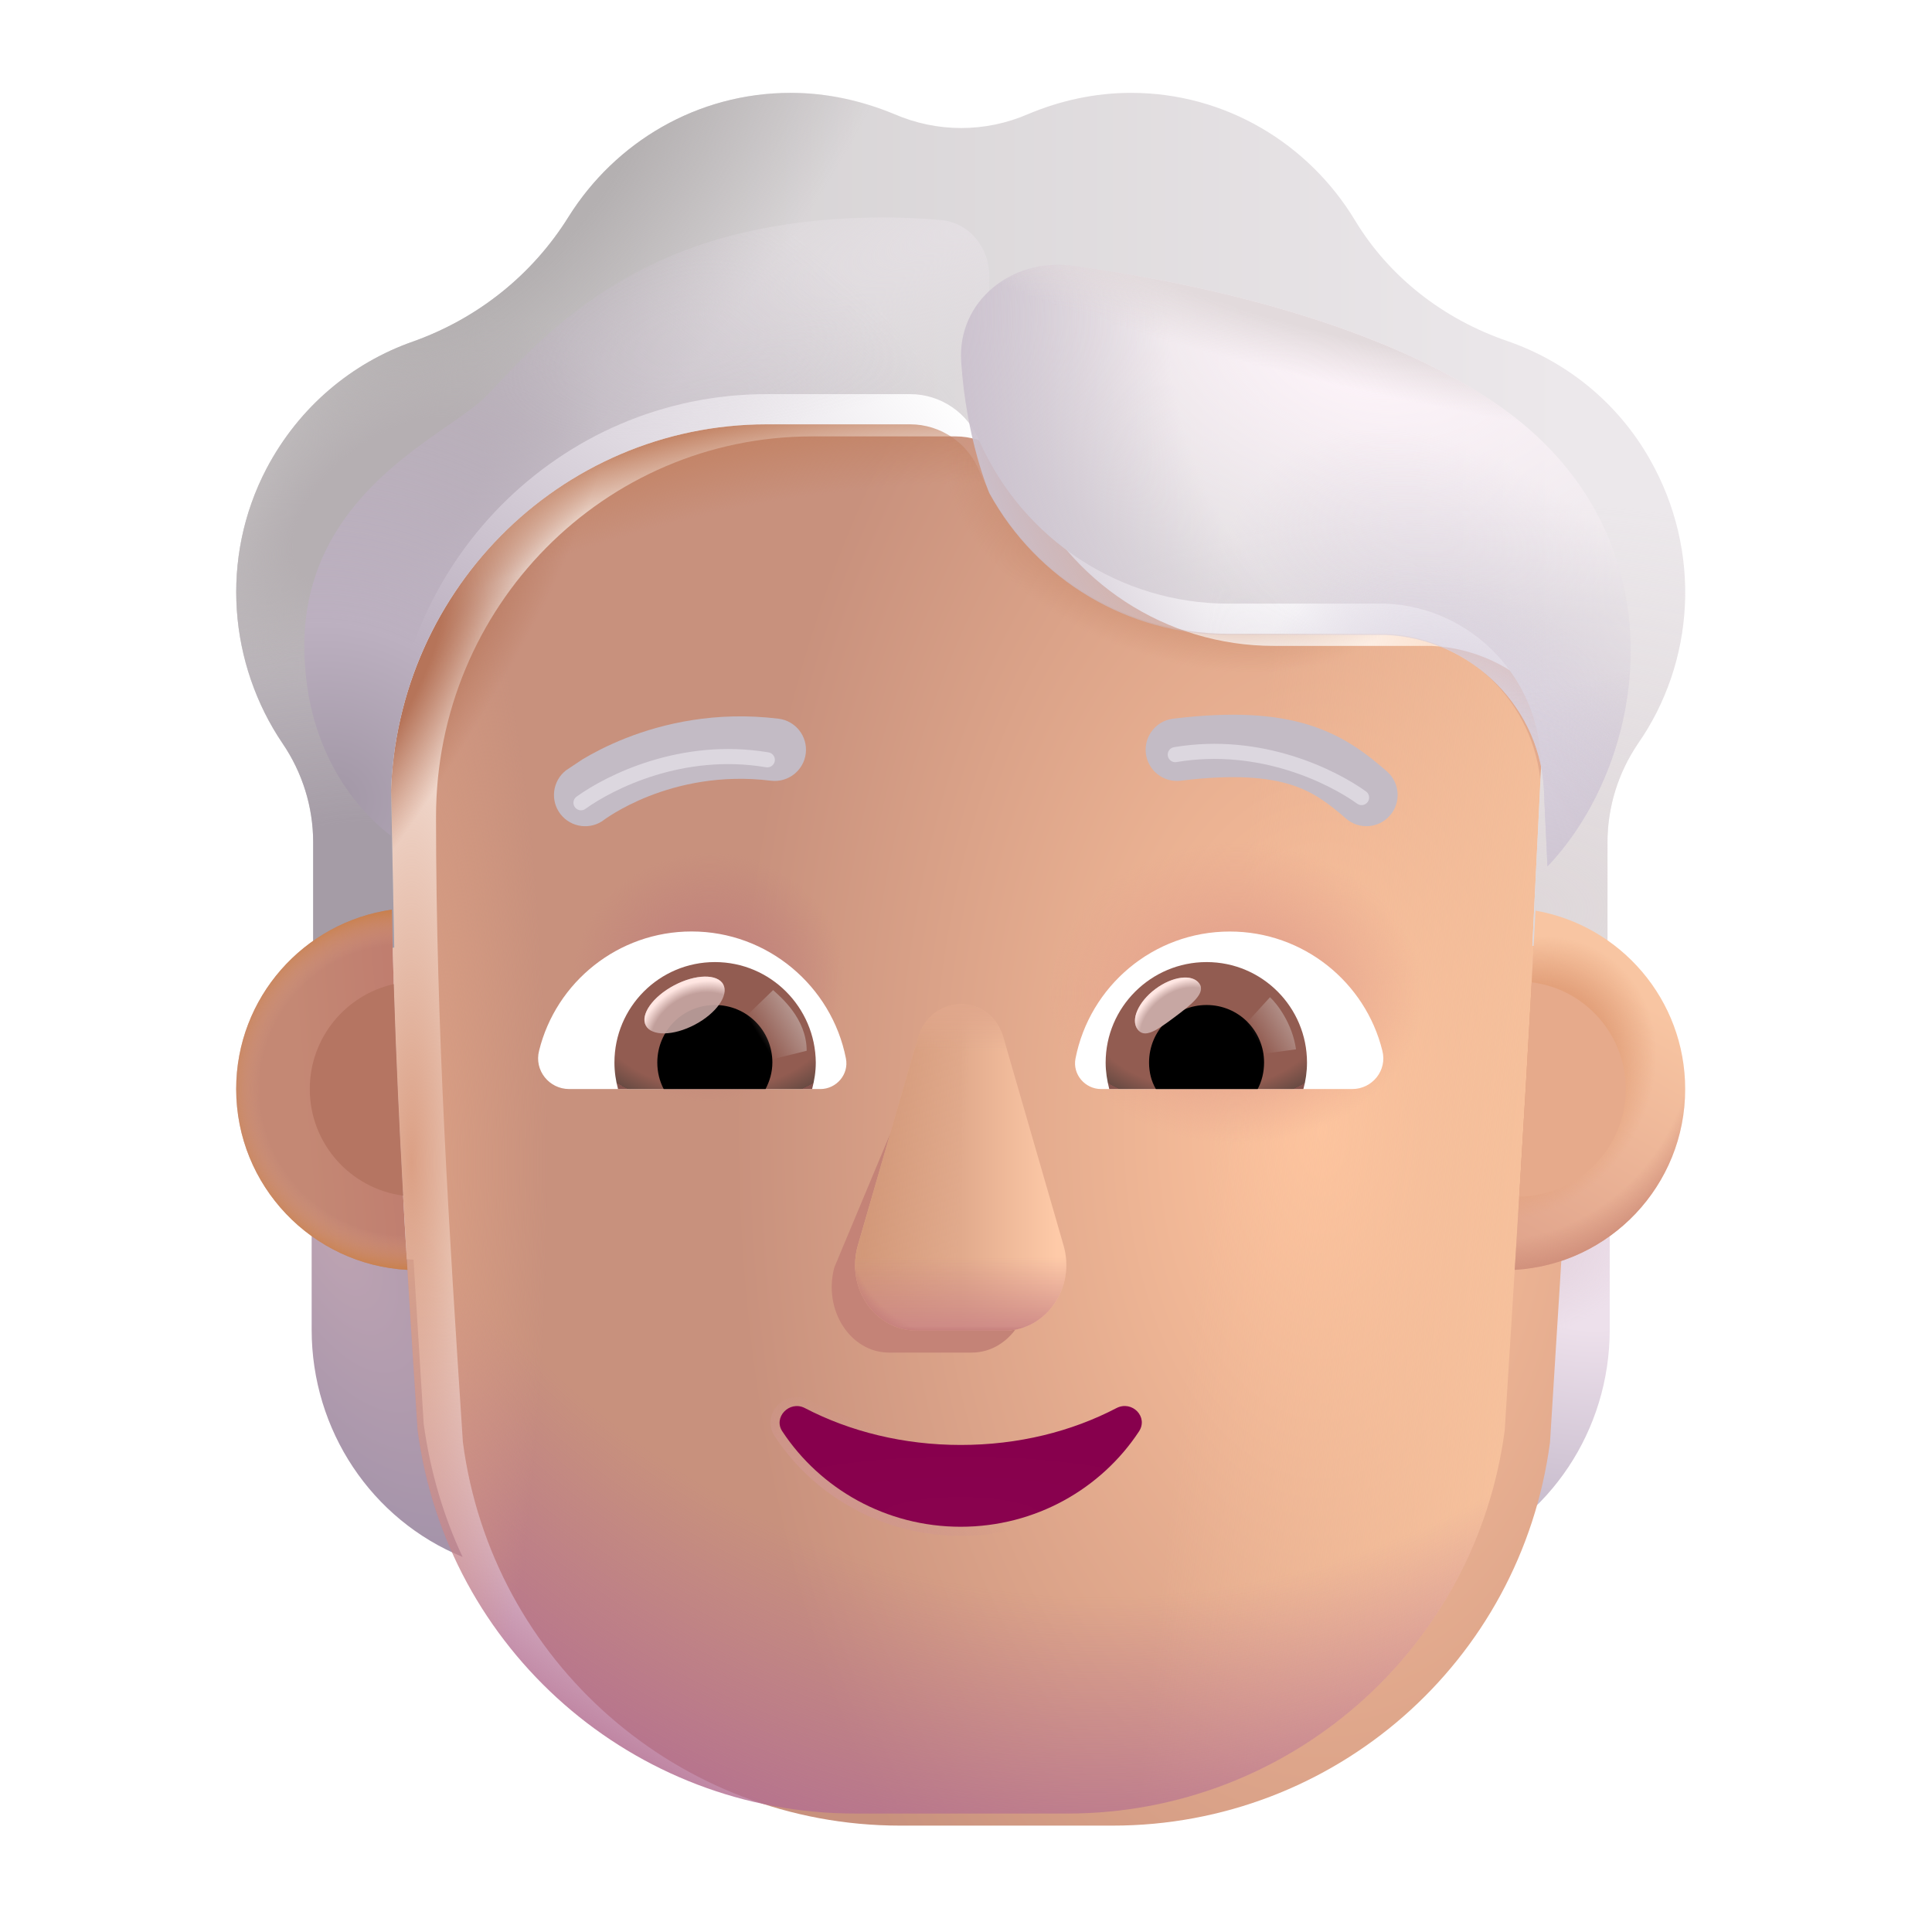 <svg viewBox="0 0 32 32" fill="none" xmlns="http://www.w3.org/2000/svg">
<path d="M24.976 20.863C25.601 20.843 26.186 20.631 26.662 20.288V22.024C26.662 23.689 25.67 25.172 24.162 25.788C24.48 25.112 24.698 24.375 24.807 23.588L24.976 20.863Z" fill="url(#paint0_radial_3930_2318)"/>
<path d="M24.976 20.863C25.601 20.843 26.186 20.631 26.662 20.288V22.024C26.662 23.689 25.67 25.172 24.162 25.788C24.48 25.112 24.698 24.375 24.807 23.588L24.976 20.863Z" fill="url(#paint1_radial_3930_2318)"/>
<path d="M6.849 20.863C6.224 20.843 5.639 20.631 5.162 20.288V22.024C5.162 23.689 6.154 25.172 7.662 25.788C7.345 25.112 7.127 24.375 7.018 23.588L6.849 20.863Z" fill="url(#paint2_radial_3930_2318)"/>
<g filter="url(#filter0_ii_3930_2318)">
<path d="M6.917 23.688C7.396 27.328 10.494 30.038 14.161 30.038H17.679C21.346 30.038 24.444 27.328 24.923 23.688C25.143 20.176 25.364 16.678 25.527 13.168C25.508 11.738 24.38 10.558 22.956 10.498H20.346C18.566 10.498 16.954 9.448 16.223 7.808C16.035 7.338 15.58 7.028 15.075 7.028H12.702C9.261 7.028 6.472 9.848 6.472 13.328C6.472 16.797 6.689 20.21 6.917 23.688Z" fill="url(#paint3_radial_3930_2318)"/>
</g>
<path d="M6.917 23.688C7.396 27.328 10.494 30.038 14.161 30.038H17.679C21.346 30.038 24.444 27.328 24.923 23.688C25.143 20.176 25.364 16.678 25.527 13.168C25.508 11.738 24.38 10.558 22.956 10.498H20.346C18.566 10.498 16.954 9.448 16.223 7.808C16.035 7.338 15.58 7.028 15.075 7.028H12.702C9.261 7.028 6.472 9.848 6.472 13.328C6.472 16.797 6.689 20.21 6.917 23.688Z" fill="url(#paint4_linear_3930_2318)"/>
<path d="M6.917 23.688C7.396 27.328 10.494 30.038 14.161 30.038H17.679C21.346 30.038 24.444 27.328 24.923 23.688C25.143 20.176 25.364 16.678 25.527 13.168C25.508 11.738 24.38 10.558 22.956 10.498H20.346C18.566 10.498 16.954 9.448 16.223 7.808C16.035 7.338 15.58 7.028 15.075 7.028H12.702C9.261 7.028 6.472 9.848 6.472 13.328C6.472 16.797 6.689 20.21 6.917 23.688Z" fill="url(#paint5_radial_3930_2318)"/>
<path d="M6.917 23.688C7.396 27.328 10.494 30.038 14.161 30.038H17.679C21.346 30.038 24.444 27.328 24.923 23.688C25.143 20.176 25.364 16.678 25.527 13.168C25.508 11.738 24.38 10.558 22.956 10.498H20.346C18.566 10.498 16.954 9.448 16.223 7.808C16.035 7.338 15.58 7.028 15.075 7.028H12.702C9.261 7.028 6.472 9.848 6.472 13.328C6.472 16.797 6.689 20.21 6.917 23.688Z" fill="url(#paint6_radial_3930_2318)"/>
<path d="M6.917 23.688C7.396 27.328 10.494 30.038 14.161 30.038H17.679C21.346 30.038 24.444 27.328 24.923 23.688C25.143 20.176 25.364 16.678 25.527 13.168C25.508 11.738 24.38 10.558 22.956 10.498H20.346C18.566 10.498 16.954 9.448 16.223 7.808C16.035 7.338 15.58 7.028 15.075 7.028H12.702C9.261 7.028 6.472 9.848 6.472 13.328C6.472 16.797 6.689 20.21 6.917 23.688Z" fill="url(#paint7_radial_3930_2318)"/>
<path d="M6.917 23.688C7.396 27.328 10.494 30.038 14.161 30.038H17.679C21.346 30.038 24.444 27.328 24.923 23.688C25.143 20.176 25.364 16.678 25.527 13.168C25.508 11.738 24.38 10.558 22.956 10.498H20.346C18.566 10.498 16.954 9.448 16.223 7.808C16.035 7.338 15.58 7.028 15.075 7.028H12.702C9.261 7.028 6.472 9.848 6.472 13.328C6.472 16.797 6.689 20.21 6.917 23.688Z" fill="url(#paint8_radial_3930_2318)"/>
<path d="M6.917 23.688C7.396 27.328 10.494 30.038 14.161 30.038H17.679C21.346 30.038 24.444 27.328 24.923 23.688C25.143 20.176 25.364 16.678 25.527 13.168C25.508 11.738 24.38 10.558 22.956 10.498H20.346C18.566 10.498 16.954 9.448 16.223 7.808C16.035 7.338 15.58 7.028 15.075 7.028H12.702C9.261 7.028 6.472 9.848 6.472 13.328C6.472 16.797 6.689 20.21 6.917 23.688Z" fill="url(#paint9_radial_3930_2318)"/>
<path d="M6.917 23.688C7.396 27.328 10.494 30.038 14.161 30.038H17.679C21.346 30.038 24.444 27.328 24.923 23.688C25.143 20.176 25.364 16.678 25.527 13.168C25.508 11.738 24.38 10.558 22.956 10.498H20.346C18.566 10.498 16.954 9.448 16.223 7.808C16.035 7.338 15.58 7.028 15.075 7.028H12.702C9.261 7.028 6.472 9.848 6.472 13.328C6.472 16.797 6.689 20.21 6.917 23.688Z" fill="url(#paint10_radial_3930_2318)"/>
<path d="M6.917 23.688C7.396 27.328 10.494 30.038 14.161 30.038H17.679C21.346 30.038 24.444 27.328 24.923 23.688C25.143 20.176 25.364 16.678 25.527 13.168C25.508 11.738 24.38 10.558 22.956 10.498H20.346C18.566 10.498 16.954 9.448 16.223 7.808C16.035 7.338 15.58 7.028 15.075 7.028H12.702C9.261 7.028 6.472 9.848 6.472 13.328C6.472 16.797 6.689 20.21 6.917 23.688Z" fill="url(#paint11_radial_3930_2318)"/>
<g filter="url(#filter1_f_3930_2318)">
<path d="M15.109 17.906L13.819 20.993C13.63 21.698 14.084 22.403 14.726 22.403H16.096C16.739 22.403 17.193 21.687 17.004 20.993L16.078 17.566C15.879 16.806 15.317 17.147 15.109 17.906Z" fill="#C48377"/>
</g>
<g filter="url(#filter2_f_3930_2318)">
<path d="M15.2 17.2L14.209 20.628C14.007 21.333 14.492 22.038 15.179 22.038H16.645C17.333 22.038 17.818 21.322 17.616 20.628L16.625 17.2C16.413 16.441 15.422 16.441 15.2 17.2Z" fill="url(#paint12_linear_3930_2318)"/>
<path d="M15.2 17.2L14.209 20.628C14.007 21.333 14.492 22.038 15.179 22.038H16.645C17.333 22.038 17.818 21.322 17.616 20.628L16.625 17.2C16.413 16.441 15.422 16.441 15.2 17.2Z" fill="url(#paint13_linear_3930_2318)"/>
<path d="M15.2 17.2L14.209 20.628C14.007 21.333 14.492 22.038 15.179 22.038H16.645C17.333 22.038 17.818 21.322 17.616 20.628L16.625 17.2C16.413 16.441 15.422 16.441 15.2 17.2Z" fill="url(#paint14_linear_3930_2318)"/>
<path d="M15.2 17.2L14.209 20.628C14.007 21.333 14.492 22.038 15.179 22.038H16.645C17.333 22.038 17.818 21.322 17.616 20.628L16.625 17.2C16.413 16.441 15.422 16.441 15.2 17.2Z" fill="url(#paint15_linear_3930_2318)"/>
</g>
<path d="M15.2 17.2L14.209 20.628C14.007 21.333 14.492 22.038 15.179 22.038H16.645C17.333 22.038 17.818 21.322 17.616 20.628L16.625 17.2C16.413 16.441 15.422 16.441 15.2 17.2Z" fill="url(#paint16_linear_3930_2318)"/>
<path d="M15.2 17.2L14.209 20.628C14.007 21.333 14.492 22.038 15.179 22.038H16.645C17.333 22.038 17.818 21.322 17.616 20.628L16.625 17.2C16.413 16.441 15.422 16.441 15.2 17.2Z" fill="url(#paint17_radial_3930_2318)"/>
<g filter="url(#filter3_f_3930_2318)">
<path d="M13.364 23.254L13.364 23.254L13.363 23.254C13.202 23.172 13.035 23.223 12.934 23.328C12.834 23.434 12.795 23.603 12.898 23.753C13.536 24.719 14.647 25.363 15.912 25.363C17.178 25.363 18.289 24.719 18.927 23.752C19.029 23.599 18.992 23.43 18.89 23.325C18.789 23.22 18.622 23.173 18.462 23.254L18.461 23.254L18.461 23.254C17.724 23.638 16.856 23.858 15.912 23.858C14.978 23.858 14.1 23.638 13.364 23.254Z" stroke="url(#paint18_radial_3930_2318)" stroke-width="0.15"/>
</g>
<path d="M15.912 23.933C14.966 23.933 14.077 23.711 13.329 23.321C13.074 23.191 12.8 23.479 12.96 23.711C13.585 24.657 14.673 25.288 15.912 25.288C17.152 25.288 18.24 24.657 18.864 23.711C19.025 23.469 18.751 23.191 18.495 23.321C17.748 23.711 16.868 23.933 15.912 23.933Z" fill="url(#paint19_radial_3930_2318)"/>
<g filter="url(#filter4_i_3930_2318)">
<path d="M24.964 6.148C25.923 6.478 26.783 7.148 27.327 8.108C28.197 9.638 28.069 11.468 27.129 12.818C26.803 13.298 26.625 13.868 26.625 14.448V16.663C26.276 16.42 25.816 16.24 25.381 16.163L25.527 13.168C25.508 11.738 24.38 10.558 22.956 10.498H20.346C18.566 10.498 16.954 9.448 16.223 7.808C16.035 7.338 15.58 7.028 15.075 7.028H12.702C9.261 7.028 6.472 9.848 6.472 13.328L6.53 16.194C6.056 16.264 5.561 16.422 5.187 16.686V14.448C5.187 13.868 5.009 13.298 4.683 12.818C3.793 11.508 3.635 9.748 4.416 8.258C4.96 7.228 5.84 6.508 6.838 6.158C7.906 5.778 8.816 5.058 9.419 4.088C10.191 2.858 11.545 2.038 13.098 2.038C13.701 2.038 14.274 2.168 14.808 2.388C15.52 2.698 16.321 2.698 17.033 2.388C17.557 2.168 18.131 2.038 18.734 2.038C20.306 2.038 21.681 2.888 22.442 4.148C23.016 5.098 23.916 5.788 24.964 6.148Z" fill="url(#paint20_linear_3930_2318)"/>
<path d="M24.964 6.148C25.923 6.478 26.783 7.148 27.327 8.108C28.197 9.638 28.069 11.468 27.129 12.818C26.803 13.298 26.625 13.868 26.625 14.448V16.663C26.276 16.42 25.816 16.24 25.381 16.163L25.527 13.168C25.508 11.738 24.38 10.558 22.956 10.498H20.346C18.566 10.498 16.954 9.448 16.223 7.808C16.035 7.338 15.58 7.028 15.075 7.028H12.702C9.261 7.028 6.472 9.848 6.472 13.328L6.53 16.194C6.056 16.264 5.561 16.422 5.187 16.686V14.448C5.187 13.868 5.009 13.298 4.683 12.818C3.793 11.508 3.635 9.748 4.416 8.258C4.96 7.228 5.84 6.508 6.838 6.158C7.906 5.778 8.816 5.058 9.419 4.088C10.191 2.858 11.545 2.038 13.098 2.038C13.701 2.038 14.274 2.168 14.808 2.388C15.52 2.698 16.321 2.698 17.033 2.388C17.557 2.168 18.131 2.038 18.734 2.038C20.306 2.038 21.681 2.888 22.442 4.148C23.016 5.098 23.916 5.788 24.964 6.148Z" fill="url(#paint21_radial_3930_2318)"/>
<path d="M24.964 6.148C25.923 6.478 26.783 7.148 27.327 8.108C28.197 9.638 28.069 11.468 27.129 12.818C26.803 13.298 26.625 13.868 26.625 14.448V16.663C26.276 16.42 25.816 16.24 25.381 16.163L25.527 13.168C25.508 11.738 24.38 10.558 22.956 10.498H20.346C18.566 10.498 16.954 9.448 16.223 7.808C16.035 7.338 15.58 7.028 15.075 7.028H12.702C9.261 7.028 6.472 9.848 6.472 13.328L6.53 16.194C6.056 16.264 5.561 16.422 5.187 16.686V14.448C5.187 13.868 5.009 13.298 4.683 12.818C3.793 11.508 3.635 9.748 4.416 8.258C4.96 7.228 5.84 6.508 6.838 6.158C7.906 5.778 8.816 5.058 9.419 4.088C10.191 2.858 11.545 2.038 13.098 2.038C13.701 2.038 14.274 2.168 14.808 2.388C15.52 2.698 16.321 2.698 17.033 2.388C17.557 2.168 18.131 2.038 18.734 2.038C20.306 2.038 21.681 2.888 22.442 4.148C23.016 5.098 23.916 5.788 24.964 6.148Z" fill="url(#paint22_radial_3930_2318)"/>
<path d="M24.964 6.148C25.923 6.478 26.783 7.148 27.327 8.108C28.197 9.638 28.069 11.468 27.129 12.818C26.803 13.298 26.625 13.868 26.625 14.448V16.663C26.276 16.42 25.816 16.24 25.381 16.163L25.527 13.168C25.508 11.738 24.38 10.558 22.956 10.498H20.346C18.566 10.498 16.954 9.448 16.223 7.808C16.035 7.338 15.58 7.028 15.075 7.028H12.702C9.261 7.028 6.472 9.848 6.472 13.328L6.53 16.194C6.056 16.264 5.561 16.422 5.187 16.686V14.448C5.187 13.868 5.009 13.298 4.683 12.818C3.793 11.508 3.635 9.748 4.416 8.258C4.96 7.228 5.84 6.508 6.838 6.158C7.906 5.778 8.816 5.058 9.419 4.088C10.191 2.858 11.545 2.038 13.098 2.038C13.701 2.038 14.274 2.168 14.808 2.388C15.52 2.698 16.321 2.698 17.033 2.388C17.557 2.168 18.131 2.038 18.734 2.038C20.306 2.038 21.681 2.888 22.442 4.148C23.016 5.098 23.916 5.788 24.964 6.148Z" fill="url(#paint23_radial_3930_2318)"/>
<path d="M24.964 6.148C25.923 6.478 26.783 7.148 27.327 8.108C28.197 9.638 28.069 11.468 27.129 12.818C26.803 13.298 26.625 13.868 26.625 14.448V16.663C26.276 16.42 25.816 16.24 25.381 16.163L25.527 13.168C25.508 11.738 24.38 10.558 22.956 10.498H20.346C18.566 10.498 16.954 9.448 16.223 7.808C16.035 7.338 15.58 7.028 15.075 7.028H12.702C9.261 7.028 6.472 9.848 6.472 13.328L6.53 16.194C6.056 16.264 5.561 16.422 5.187 16.686V14.448C5.187 13.868 5.009 13.298 4.683 12.818C3.793 11.508 3.635 9.748 4.416 8.258C4.96 7.228 5.84 6.508 6.838 6.158C7.906 5.778 8.816 5.058 9.419 4.088C10.191 2.858 11.545 2.038 13.098 2.038C13.701 2.038 14.274 2.168 14.808 2.388C15.52 2.698 16.321 2.698 17.033 2.388C17.557 2.168 18.131 2.038 18.734 2.038C20.306 2.038 21.681 2.888 22.442 4.148C23.016 5.098 23.916 5.788 24.964 6.148Z" fill="url(#paint24_radial_3930_2318)"/>
</g>
<g filter="url(#filter5_i_3930_2318)">
<path d="M22.872 12.977C22.545 12.693 22.166 12.392 21.59 12.21C21.023 12.032 20.312 11.984 19.33 12.104C19.046 12.139 18.845 12.397 18.879 12.68C18.914 12.964 19.172 13.165 19.455 13.131C20.352 13.021 20.902 13.078 21.28 13.197C21.649 13.313 21.899 13.502 22.193 13.757C22.408 13.945 22.735 13.922 22.922 13.707C23.11 13.492 23.087 13.165 22.872 12.977Z" fill="#C3BBC5"/>
</g>
<g filter="url(#filter6_i_3930_2318)">
<path d="M9.553 12.774C9.721 12.674 9.963 12.545 10.268 12.425C10.879 12.185 11.751 11.976 12.795 12.104C13.079 12.139 13.28 12.397 13.246 12.68C13.211 12.964 12.953 13.165 12.67 13.131C11.834 13.028 11.136 13.195 10.647 13.387C10.402 13.484 10.211 13.586 10.084 13.662C10.021 13.7 9.974 13.731 9.944 13.751C9.929 13.761 9.919 13.769 9.913 13.773L9.908 13.777C9.683 13.951 9.359 13.91 9.184 13.685C9.009 13.46 9.05 13.135 9.275 12.959L9.553 12.774Z" fill="#C3BBC5"/>
</g>
<g filter="url(#filter7_f_3930_2318)">
<path d="M16.346 8.063C16.302 7.98 16.261 7.895 16.223 7.808C16.035 7.338 15.58 7.028 15.075 7.028H12.702C9.261 7.028 6.473 9.848 6.473 13.328V13.841C5.839 13.358 5.041 12.341 5.041 10.694C5.041 8.696 6.499 7.686 7.428 7.041C7.691 6.859 7.911 6.707 8.045 6.569C8.102 6.511 8.164 6.445 8.231 6.374C8.883 5.683 10.044 4.451 12.071 3.913C13.37 3.568 14.691 3.565 15.582 3.644C16.053 3.687 16.385 4.095 16.385 4.568V8.038L16.346 8.063Z" fill="url(#paint25_radial_3930_2318)"/>
<path d="M16.346 8.063C16.302 7.98 16.261 7.895 16.223 7.808C16.035 7.338 15.58 7.028 15.075 7.028H12.702C9.261 7.028 6.473 9.848 6.473 13.328V13.841C5.839 13.358 5.041 12.341 5.041 10.694C5.041 8.696 6.499 7.686 7.428 7.041C7.691 6.859 7.911 6.707 8.045 6.569C8.102 6.511 8.164 6.445 8.231 6.374C8.883 5.683 10.044 4.451 12.071 3.913C13.37 3.568 14.691 3.565 15.582 3.644C16.053 3.687 16.385 4.095 16.385 4.568V8.038L16.346 8.063Z" fill="url(#paint26_radial_3930_2318)"/>
</g>
<g filter="url(#filter8_f_3930_2318)">
<path d="M25.631 14.35L25.576 13.173C25.557 11.75 24.38 10.575 22.956 10.516H20.346C18.689 10.516 17.177 9.61 16.386 8.167C16.386 8.167 16.004 7.282 15.92 5.988C15.855 4.987 16.76 4.269 17.755 4.401C19.821 4.674 22.689 5.319 24.66 6.605C27.912 8.726 27.343 12.55 25.631 14.35Z" fill="url(#paint27_radial_3930_2318)"/>
<path d="M25.631 14.35L25.576 13.173C25.557 11.75 24.38 10.575 22.956 10.516H20.346C18.689 10.516 17.177 9.61 16.386 8.167C16.386 8.167 16.004 7.282 15.92 5.988C15.855 4.987 16.76 4.269 17.755 4.401C19.821 4.674 22.689 5.319 24.66 6.605C27.912 8.726 27.343 12.55 25.631 14.35Z" fill="url(#paint28_radial_3930_2318)"/>
<path d="M25.631 14.35L25.576 13.173C25.557 11.75 24.38 10.575 22.956 10.516H20.346C18.689 10.516 17.177 9.61 16.386 8.167C16.386 8.167 16.004 7.282 15.92 5.988C15.855 4.987 16.76 4.269 17.755 4.401C19.821 4.674 22.689 5.319 24.66 6.605C27.912 8.726 27.343 12.55 25.631 14.35Z" fill="url(#paint29_radial_3930_2318)"/>
<path d="M25.631 14.35L25.576 13.173C25.557 11.75 24.38 10.575 22.956 10.516H20.346C18.689 10.516 17.177 9.61 16.386 8.167C16.386 8.167 16.004 7.282 15.92 5.988C15.855 4.987 16.76 4.269 17.755 4.401C19.821 4.674 22.689 5.319 24.66 6.605C27.912 8.726 27.343 12.55 25.631 14.35Z" fill="url(#paint30_radial_3930_2318)"/>
<path d="M25.631 14.35L25.576 13.173C25.557 11.75 24.38 10.575 22.956 10.516H20.346C18.689 10.516 17.177 9.61 16.386 8.167C16.386 8.167 16.004 7.282 15.92 5.988C15.855 4.987 16.76 4.269 17.755 4.401C19.821 4.674 22.689 5.319 24.66 6.605C27.912 8.726 27.343 12.55 25.631 14.35Z" fill="url(#paint31_radial_3930_2318)"/>
</g>
<path d="M20.37 15.429C21.588 15.429 22.616 16.268 22.896 17.403C22.98 17.728 22.73 18.038 22.397 18.038H18.237C17.973 18.038 17.761 17.796 17.814 17.531C18.048 16.336 19.1 15.429 20.37 15.429Z" fill="white"/>
<path d="M19.985 15.935C20.907 15.935 21.648 16.684 21.648 17.599C21.648 17.75 21.626 17.902 21.588 18.038H18.373C18.336 17.894 18.313 17.75 18.313 17.599C18.313 16.684 19.062 15.935 19.985 15.935Z" fill="url(#paint32_radial_3930_2318)"/>
<path d="M19.032 17.599C19.032 17.07 19.455 16.646 19.985 16.646C20.514 16.646 20.937 17.07 20.937 17.599C20.937 17.758 20.9 17.909 20.831 18.038H19.145C19.069 17.909 19.032 17.758 19.032 17.599Z" fill="black"/>
<g filter="url(#filter9_f_3930_2318)">
<path d="M19.862 16.287C19.981 16.446 19.733 16.639 19.451 16.85C19.169 17.06 18.96 17.209 18.842 17.05C18.723 16.891 18.855 16.592 19.137 16.381C19.419 16.171 19.744 16.128 19.862 16.287Z" fill="#C7A7A3"/>
<path d="M19.862 16.287C19.981 16.446 19.733 16.639 19.451 16.85C19.169 17.06 18.96 17.209 18.842 17.05C18.723 16.891 18.855 16.592 19.137 16.381C19.419 16.171 19.744 16.128 19.862 16.287Z" fill="url(#paint33_radial_3930_2318)"/>
</g>
<g filter="url(#filter10_f_3930_2318)">
<path d="M21.466 17.38C21.405 16.95 21.153 16.626 21.035 16.517L20.551 17.049L20.769 17.475L21.466 17.38Z" fill="url(#paint34_linear_3930_2318)"/>
</g>
<path d="M11.455 15.428C10.237 15.428 9.208 16.268 8.929 17.403C8.845 17.728 9.095 18.038 9.428 18.038H13.588C13.852 18.038 14.064 17.796 14.011 17.531C13.777 16.336 12.718 15.428 11.455 15.428Z" fill="white"/>
<path d="M11.841 15.935C10.918 15.935 10.177 16.684 10.177 17.599C10.177 17.75 10.199 17.902 10.237 18.038H13.451C13.489 17.894 13.512 17.75 13.512 17.599C13.505 16.684 12.763 15.935 11.841 15.935Z" fill="url(#paint35_radial_3930_2318)"/>
<path d="M12.793 17.599C12.793 17.07 12.37 16.646 11.841 16.646C11.311 16.646 10.887 17.07 10.887 17.599C10.887 17.758 10.925 17.909 10.993 18.038H12.68C12.748 17.909 12.793 17.758 12.793 17.599Z" fill="black"/>
<g filter="url(#filter11_f_3930_2318)">
<path d="M13.361 17.404C13.361 16.866 12.923 16.508 12.805 16.399L12.268 16.919L12.598 17.593L13.361 17.404Z" fill="url(#paint36_linear_3930_2318)"/>
</g>
<g filter="url(#filter12_f_3930_2318)">
<ellipse cx="11.338" cy="16.646" rx="0.726" ry="0.368" transform="rotate(-27.914 11.338 16.646)" fill="#C7A7A3" fill-opacity="0.9"/>
<ellipse cx="11.338" cy="16.646" rx="0.726" ry="0.368" transform="rotate(-27.914 11.338 16.646)" fill="url(#paint37_radial_3930_2318)"/>
</g>
<path d="M25.089 21.033C25.212 19.049 25.33 17.067 25.433 15.083C26.842 15.329 27.912 16.559 27.912 18.038C27.912 19.636 26.664 20.941 25.089 21.033Z" fill="url(#paint38_linear_3930_2318)"/>
<path d="M25.089 21.033C25.212 19.049 25.33 17.067 25.433 15.083C26.842 15.329 27.912 16.559 27.912 18.038C27.912 19.636 26.664 20.941 25.089 21.033Z" fill="url(#paint39_radial_3930_2318)"/>
<path d="M25.089 21.033C25.212 19.049 25.33 17.067 25.433 15.083C26.842 15.329 27.912 16.559 27.912 18.038C27.912 19.636 26.664 20.941 25.089 21.033Z" fill="url(#paint40_radial_3930_2318)"/>
<path d="M6.49 15.067C5.033 15.273 3.912 16.524 3.912 18.038C3.912 19.64 5.168 20.948 6.748 21.033C6.628 19.041 6.528 17.06 6.49 15.067Z" fill="url(#paint41_linear_3930_2318)"/>
<path d="M6.49 15.067C5.033 15.273 3.912 16.524 3.912 18.038C3.912 19.64 5.168 20.948 6.748 21.033C6.628 19.041 6.528 17.06 6.49 15.067Z" fill="url(#paint42_radial_3930_2318)"/>
<g filter="url(#filter13_f_3930_2318)">
<path d="M6.521 16.3C5.726 16.478 5.131 17.189 5.131 18.038C5.131 18.942 5.804 19.688 6.677 19.804C6.612 18.635 6.557 17.469 6.521 16.3Z" fill="#B57562"/>
</g>
<g filter="url(#filter14_f_3930_2318)">
<path d="M25.163 19.819C25.235 18.636 25.305 17.453 25.37 16.27C26.248 16.38 26.928 17.13 26.928 18.038C26.928 19.016 26.14 19.81 25.163 19.819Z" fill="#E6AA8B"/>
</g>
<g filter="url(#filter15_f_3930_2318)">
<path d="M9.623 13.296C10.102 12.952 11.297 12.347 12.709 12.585" stroke="#DCD7DF" stroke-width="0.25" stroke-linecap="round"/>
</g>
<g filter="url(#filter16_f_3930_2318)">
<path d="M22.552 13.21C22.072 12.866 20.878 12.261 19.466 12.499" stroke="#DCD7DF" stroke-width="0.25" stroke-linecap="round"/>
</g>
<defs>
<filter id="filter0_ii_3930_2318" x="6.472" y="7.028" width="19.805" height="23.21" filterUnits="userSpaceOnUse" color-interpolation-filters="sRGB">
<feFlood flood-opacity="0" result="BackgroundImageFix"/>
<feBlend mode="normal" in="SourceGraphic" in2="BackgroundImageFix" result="shape"/>
<feColorMatrix in="SourceAlpha" type="matrix" values="0 0 0 0 0 0 0 0 0 0 0 0 0 0 0 0 0 0 127 0" result="hardAlpha"/>
<feOffset dx="0.75"/>
<feGaussianBlur stdDeviation="0.6"/>
<feComposite in2="hardAlpha" operator="arithmetic" k2="-1" k3="1"/>
<feColorMatrix type="matrix" values="0 0 0 0 0.843 0 0 0 0 0.612 0 0 0 0 0.498 0 0 0 1 0"/>
<feBlend mode="normal" in2="shape" result="effect1_innerShadow_3930_2318"/>
<feColorMatrix in="SourceAlpha" type="matrix" values="0 0 0 0 0 0 0 0 0 0 0 0 0 0 0 0 0 0 127 0" result="hardAlpha"/>
<feOffset dy="0.2"/>
<feGaussianBlur stdDeviation="0.375"/>
<feComposite in2="hardAlpha" operator="arithmetic" k2="-1" k3="1"/>
<feColorMatrix type="matrix" values="0 0 0 0 0.776 0 0 0 0 0.549 0 0 0 0 0.424 0 0 0 1 0"/>
<feBlend mode="normal" in2="effect1_innerShadow_3930_2318" result="effect2_innerShadow_3930_2318"/>
</filter>
<filter id="filter1_f_3930_2318" x="12.776" y="16.139" width="5.271" height="7.264" filterUnits="userSpaceOnUse" color-interpolation-filters="sRGB">
<feFlood flood-opacity="0" result="BackgroundImageFix"/>
<feBlend mode="normal" in="SourceGraphic" in2="BackgroundImageFix" result="shape"/>
<feGaussianBlur stdDeviation="0.5" result="effect1_foregroundBlur_3930_2318"/>
</filter>
<filter id="filter2_f_3930_2318" x="14.062" y="16.531" width="3.7" height="5.607" filterUnits="userSpaceOnUse" color-interpolation-filters="sRGB">
<feFlood flood-opacity="0" result="BackgroundImageFix"/>
<feBlend mode="normal" in="SourceGraphic" in2="BackgroundImageFix" result="shape"/>
<feGaussianBlur stdDeviation="0.05" result="effect1_foregroundBlur_3930_2318"/>
</filter>
<filter id="filter3_f_3930_2318" x="12.662" y="23.038" width="6.5" height="2.5" filterUnits="userSpaceOnUse" color-interpolation-filters="sRGB">
<feFlood flood-opacity="0" result="BackgroundImageFix"/>
<feBlend mode="normal" in="SourceGraphic" in2="BackgroundImageFix" result="shape"/>
<feGaussianBlur stdDeviation="0.05" result="effect1_foregroundBlur_3930_2318"/>
</filter>
<filter id="filter4_i_3930_2318" x="3.912" y="1.538" width="24" height="15.148" filterUnits="userSpaceOnUse" color-interpolation-filters="sRGB">
<feFlood flood-opacity="0" result="BackgroundImageFix"/>
<feBlend mode="normal" in="SourceGraphic" in2="BackgroundImageFix" result="shape"/>
<feColorMatrix in="SourceAlpha" type="matrix" values="0 0 0 0 0 0 0 0 0 0 0 0 0 0 0 0 0 0 127 0" result="hardAlpha"/>
<feOffset dy="-0.5"/>
<feGaussianBlur stdDeviation="0.625"/>
<feComposite in2="hardAlpha" operator="arithmetic" k2="-1" k3="1"/>
<feColorMatrix type="matrix" values="0 0 0 0 0.71 0 0 0 0 0.671 0 0 0 0 0.718 0 0 0 1 0"/>
<feBlend mode="normal" in2="shape" result="effect1_innerShadow_3930_2318"/>
</filter>
<filter id="filter5_i_3930_2318" x="18.875" y="11.838" width="4.274" height="2.047" filterUnits="userSpaceOnUse" color-interpolation-filters="sRGB">
<feFlood flood-opacity="0" result="BackgroundImageFix"/>
<feBlend mode="normal" in="SourceGraphic" in2="BackgroundImageFix" result="shape"/>
<feColorMatrix in="SourceAlpha" type="matrix" values="0 0 0 0 0 0 0 0 0 0 0 0 0 0 0 0 0 0 127 0" result="hardAlpha"/>
<feOffset dx="0.1" dy="-0.2"/>
<feGaussianBlur stdDeviation="0.125"/>
<feComposite in2="hardAlpha" operator="arithmetic" k2="-1" k3="1"/>
<feColorMatrix type="matrix" values="0 0 0 0 0.647 0 0 0 0 0.6 0 0 0 0 0.675 0 0 0 1 0"/>
<feBlend mode="normal" in2="shape" result="effect1_innerShadow_3930_2318"/>
</filter>
<filter id="filter6_i_3930_2318" x="9.075" y="11.865" width="4.274" height="2.019" filterUnits="userSpaceOnUse" color-interpolation-filters="sRGB">
<feFlood flood-opacity="0" result="BackgroundImageFix"/>
<feBlend mode="normal" in="SourceGraphic" in2="BackgroundImageFix" result="shape"/>
<feColorMatrix in="SourceAlpha" type="matrix" values="0 0 0 0 0 0 0 0 0 0 0 0 0 0 0 0 0 0 127 0" result="hardAlpha"/>
<feOffset dx="0.1" dy="-0.2"/>
<feGaussianBlur stdDeviation="0.125"/>
<feComposite in2="hardAlpha" operator="arithmetic" k2="-1" k3="1"/>
<feColorMatrix type="matrix" values="0 0 0 0 0.647 0 0 0 0 0.6 0 0 0 0 0.675 0 0 0 1 0"/>
<feBlend mode="normal" in2="shape" result="effect1_innerShadow_3930_2318"/>
</filter>
<filter id="filter7_f_3930_2318" x="4.541" y="3.102" width="12.344" height="11.239" filterUnits="userSpaceOnUse" color-interpolation-filters="sRGB">
<feFlood flood-opacity="0" result="BackgroundImageFix"/>
<feBlend mode="normal" in="SourceGraphic" in2="BackgroundImageFix" result="shape"/>
<feGaussianBlur stdDeviation="0.25" result="effect1_foregroundBlur_3930_2318"/>
</filter>
<filter id="filter8_f_3930_2318" x="15.417" y="3.885" width="12.094" height="10.965" filterUnits="userSpaceOnUse" color-interpolation-filters="sRGB">
<feFlood flood-opacity="0" result="BackgroundImageFix"/>
<feBlend mode="normal" in="SourceGraphic" in2="BackgroundImageFix" result="shape"/>
<feGaussianBlur stdDeviation="0.25" result="effect1_foregroundBlur_3930_2318"/>
</filter>
<filter id="filter9_f_3930_2318" x="18.698" y="16.091" width="1.294" height="1.125" filterUnits="userSpaceOnUse" color-interpolation-filters="sRGB">
<feFlood flood-opacity="0" result="BackgroundImageFix"/>
<feBlend mode="normal" in="SourceGraphic" in2="BackgroundImageFix" result="shape"/>
<feGaussianBlur stdDeviation="0.05" result="effect1_foregroundBlur_3930_2318"/>
</filter>
<filter id="filter10_f_3930_2318" x="20.351" y="16.317" width="1.316" height="1.357" filterUnits="userSpaceOnUse" color-interpolation-filters="sRGB">
<feFlood flood-opacity="0" result="BackgroundImageFix"/>
<feBlend mode="normal" in="SourceGraphic" in2="BackgroundImageFix" result="shape"/>
<feGaussianBlur stdDeviation="0.1" result="effect1_foregroundBlur_3930_2318"/>
</filter>
<filter id="filter11_f_3930_2318" x="12.068" y="16.199" width="1.493" height="1.594" filterUnits="userSpaceOnUse" color-interpolation-filters="sRGB">
<feFlood flood-opacity="0" result="BackgroundImageFix"/>
<feBlend mode="normal" in="SourceGraphic" in2="BackgroundImageFix" result="shape"/>
<feGaussianBlur stdDeviation="0.1" result="effect1_foregroundBlur_3930_2318"/>
</filter>
<filter id="filter12_f_3930_2318" x="10.574" y="16.076" width="1.529" height="1.141" filterUnits="userSpaceOnUse" color-interpolation-filters="sRGB">
<feFlood flood-opacity="0" result="BackgroundImageFix"/>
<feBlend mode="normal" in="SourceGraphic" in2="BackgroundImageFix" result="shape"/>
<feGaussianBlur stdDeviation="0.05" result="effect1_foregroundBlur_3930_2318"/>
</filter>
<filter id="filter13_f_3930_2318" x="4.881" y="16.05" width="2.045" height="4.004" filterUnits="userSpaceOnUse" color-interpolation-filters="sRGB">
<feFlood flood-opacity="0" result="BackgroundImageFix"/>
<feBlend mode="normal" in="SourceGraphic" in2="BackgroundImageFix" result="shape"/>
<feGaussianBlur stdDeviation="0.125" result="effect1_foregroundBlur_3930_2318"/>
</filter>
<filter id="filter14_f_3930_2318" x="24.913" y="16.02" width="2.265" height="4.049" filterUnits="userSpaceOnUse" color-interpolation-filters="sRGB">
<feFlood flood-opacity="0" result="BackgroundImageFix"/>
<feBlend mode="normal" in="SourceGraphic" in2="BackgroundImageFix" result="shape"/>
<feGaussianBlur stdDeviation="0.125" result="effect1_foregroundBlur_3930_2318"/>
</filter>
<filter id="filter15_f_3930_2318" x="9.098" y="12.006" width="4.136" height="1.815" filterUnits="userSpaceOnUse" color-interpolation-filters="sRGB">
<feFlood flood-opacity="0" result="BackgroundImageFix"/>
<feBlend mode="normal" in="SourceGraphic" in2="BackgroundImageFix" result="shape"/>
<feGaussianBlur stdDeviation="0.2" result="effect1_foregroundBlur_3930_2318"/>
</filter>
<filter id="filter16_f_3930_2318" x="18.941" y="11.92" width="4.136" height="1.815" filterUnits="userSpaceOnUse" color-interpolation-filters="sRGB">
<feFlood flood-opacity="0" result="BackgroundImageFix"/>
<feBlend mode="normal" in="SourceGraphic" in2="BackgroundImageFix" result="shape"/>
<feGaussianBlur stdDeviation="0.2" result="effect1_foregroundBlur_3930_2318"/>
</filter>
<radialGradient id="paint0_radial_3930_2318" cx="0" cy="0" r="1" gradientUnits="userSpaceOnUse" gradientTransform="translate(26.256 20.288) rotate(103.679) scale(6.079 7.221)">
<stop offset="0.28" stop-color="#EDE0EB"/>
<stop offset="1" stop-color="#B8ADC0"/>
</radialGradient>
<radialGradient id="paint1_radial_3930_2318" cx="0" cy="0" r="1" gradientUnits="userSpaceOnUse" gradientTransform="translate(25.216 20.685) rotate(75.379) scale(1.486 2.071)">
<stop stop-color="#E2D0DB"/>
<stop offset="1" stop-color="#E2D0DB" stop-opacity="0"/>
</radialGradient>
<radialGradient id="paint2_radial_3930_2318" cx="0" cy="0" r="1" gradientUnits="userSpaceOnUse" gradientTransform="translate(5.569 20.507) rotate(64.592) scale(5.535 2.516)">
<stop stop-color="#BDA3B2"/>
<stop offset="1" stop-color="#A594AA"/>
</radialGradient>
<radialGradient id="paint3_radial_3930_2318" cx="0" cy="0" r="1" gradientUnits="userSpaceOnUse" gradientTransform="translate(21.147 18.533) rotate(180) scale(9.747 17.242)">
<stop stop-color="#FFC59F"/>
<stop offset="1" stop-color="#C8917D"/>
</radialGradient>
<linearGradient id="paint4_linear_3930_2318" x1="25.527" y1="21.675" x2="19.837" y2="21.017" gradientUnits="userSpaceOnUse">
<stop stop-color="#F7C29D"/>
<stop offset="1" stop-color="#F7C29D" stop-opacity="0"/>
</linearGradient>
<radialGradient id="paint5_radial_3930_2318" cx="0" cy="0" r="1" gradientUnits="userSpaceOnUse" gradientTransform="translate(18.861 7.508) rotate(95.039) scale(24.262 20.092)">
<stop offset="0.778" stop-color="#B36E91" stop-opacity="0"/>
<stop offset="1" stop-color="#B36E91"/>
</radialGradient>
<radialGradient id="paint6_radial_3930_2318" cx="0" cy="0" r="1" gradientUnits="userSpaceOnUse" gradientTransform="translate(20.475 16.444) rotate(-90) scale(2.5 3.094)">
<stop offset="0.325" stop-color="#E4A38D"/>
<stop offset="1" stop-color="#E4A38D" stop-opacity="0"/>
</radialGradient>
<radialGradient id="paint7_radial_3930_2318" cx="0" cy="0" r="1" gradientUnits="userSpaceOnUse" gradientTransform="translate(11.739 16.189) rotate(-93.012) scale(2.06 2.242)">
<stop offset="0.378" stop-color="#C2847C"/>
<stop offset="1" stop-color="#C2847C" stop-opacity="0"/>
</radialGradient>
<radialGradient id="paint8_radial_3930_2318" cx="0" cy="0" r="1" gradientUnits="userSpaceOnUse" gradientTransform="translate(6.812 19.25) scale(2.25 11.436)">
<stop stop-color="#DBA085"/>
<stop offset="1" stop-color="#DBA085" stop-opacity="0"/>
</radialGradient>
<radialGradient id="paint9_radial_3930_2318" cx="0" cy="0" r="1" gradientUnits="userSpaceOnUse" gradientTransform="translate(5 12.937) rotate(-54.413) scale(8.377 1.897)">
<stop offset="0.451" stop-color="#B67459"/>
<stop offset="1" stop-color="#B67459" stop-opacity="0"/>
</radialGradient>
<radialGradient id="paint10_radial_3930_2318" cx="0" cy="0" r="1" gradientUnits="userSpaceOnUse" gradientTransform="translate(15.625 26.125) rotate(-103.259) scale(19.62 21.612)">
<stop offset="0.924" stop-color="#C17F5F" stop-opacity="0"/>
<stop offset="1" stop-color="#C17F5F"/>
</radialGradient>
<radialGradient id="paint11_radial_3930_2318" cx="0" cy="0" r="1" gradientUnits="userSpaceOnUse" gradientTransform="translate(19.562 8.5) rotate(19.416) scale(4.042 2.425)">
<stop offset="0.258" stop-color="#C17F5F"/>
<stop offset="1" stop-color="#C17F5F" stop-opacity="0"/>
</radialGradient>
<linearGradient id="paint12_linear_3930_2318" x1="15.912" y1="20.078" x2="17.506" y2="20.078" gradientUnits="userSpaceOnUse">
<stop stop-color="#E1AA8C"/>
<stop offset="1" stop-color="#FECAA8"/>
</linearGradient>
<linearGradient id="paint13_linear_3930_2318" x1="13.912" y1="19.788" x2="15.915" y2="19.898" gradientUnits="userSpaceOnUse">
<stop stop-color="#D29879" stop-opacity="0.915"/>
<stop offset="0.203" stop-color="#D29879"/>
<stop offset="1" stop-color="#D29879" stop-opacity="0"/>
</linearGradient>
<linearGradient id="paint14_linear_3930_2318" x1="15.912" y1="20.821" x2="15.912" y2="22.41" gradientUnits="userSpaceOnUse">
<stop stop-color="#CB8685" stop-opacity="0"/>
<stop offset="0.845" stop-color="#CB8685"/>
</linearGradient>
<linearGradient id="paint15_linear_3930_2318" x1="15.912" y1="16.631" x2="15.912" y2="17.413" gradientUnits="userSpaceOnUse">
<stop stop-color="#E0A78C"/>
<stop offset="1" stop-color="#E0A78C" stop-opacity="0"/>
</linearGradient>
<linearGradient id="paint16_linear_3930_2318" x1="16.156" y1="22.078" x2="16.156" y2="21.969" gradientUnits="userSpaceOnUse">
<stop stop-color="#C27B78"/>
<stop offset="1" stop-color="#C27B78" stop-opacity="0"/>
</linearGradient>
<radialGradient id="paint17_radial_3930_2318" cx="0" cy="0" r="1" gradientUnits="userSpaceOnUse" gradientTransform="translate(17.812 18.391) rotate(135.131) scale(4.839 3.076)">
<stop offset="0.94" stop-color="#C27B78" stop-opacity="0"/>
<stop offset="1" stop-color="#C27B78"/>
</radialGradient>
<radialGradient id="paint18_radial_3930_2318" cx="0" cy="0" r="1" gradientUnits="userSpaceOnUse" gradientTransform="translate(13.812 24.665) rotate(-60.732) scale(1.324 3.853)">
<stop stop-color="#D0978E"/>
<stop offset="1" stop-color="#D0978E" stop-opacity="0"/>
</radialGradient>
<radialGradient id="paint19_radial_3930_2318" cx="0" cy="0" r="1" gradientUnits="userSpaceOnUse" gradientTransform="translate(15.912 25.132) rotate(-90) scale(1.344 5.406)">
<stop stop-color="#89024E"/>
<stop offset="1" stop-color="#87004D"/>
</radialGradient>
<linearGradient id="paint20_linear_3930_2318" x1="25.912" y1="7.975" x2="7.037" y2="7.975" gradientUnits="userSpaceOnUse">
<stop stop-color="#ECE8EB"/>
<stop offset="1" stop-color="#CFCCCD"/>
</linearGradient>
<radialGradient id="paint21_radial_3930_2318" cx="0" cy="0" r="1" gradientUnits="userSpaceOnUse" gradientTransform="translate(6.162 15.583) rotate(-90) scale(6.773 12)">
<stop offset="0.216" stop-color="#A59CA6"/>
<stop offset="1" stop-color="#A59CA6" stop-opacity="0"/>
</radialGradient>
<radialGradient id="paint22_radial_3930_2318" cx="0" cy="0" r="1" gradientUnits="userSpaceOnUse" gradientTransform="translate(24.975 15.583) rotate(-90) scale(6.773 12)">
<stop stop-color="#DED7D9"/>
<stop offset="1" stop-color="#DED7D9" stop-opacity="0"/>
</radialGradient>
<radialGradient id="paint23_radial_3930_2318" cx="0" cy="0" r="1" gradientUnits="userSpaceOnUse" gradientTransform="translate(8.725 3.37) rotate(38.928) scale(4.178 10.156)">
<stop offset="0.287" stop-color="#B4B0B1"/>
<stop offset="1" stop-color="#B4B0B1" stop-opacity="0"/>
</radialGradient>
<radialGradient id="paint24_radial_3930_2318" cx="0" cy="0" r="1" gradientUnits="userSpaceOnUse" gradientTransform="translate(6.407 8.816) rotate(-128.047) scale(2.242 4.115)">
<stop offset="0.45" stop-color="#B5AFB2"/>
<stop offset="1" stop-color="#B5AFB2" stop-opacity="0"/>
</radialGradient>
<radialGradient id="paint25_radial_3930_2318" cx="0" cy="0" r="1" gradientUnits="userSpaceOnUse" gradientTransform="translate(16.385 3.602) rotate(160.18) scale(8.644 2.406)">
<stop stop-color="#E4DFE3"/>
<stop offset="1" stop-color="#E4DFE3" stop-opacity="0"/>
</radialGradient>
<radialGradient id="paint26_radial_3930_2318" cx="0" cy="0" r="1" gradientUnits="userSpaceOnUse" gradientTransform="translate(5.605 13.173) rotate(-58.775) scale(11.925 13.212)">
<stop stop-color="#A297A6"/>
<stop offset="0.233" stop-color="#BCB0C0"/>
<stop offset="1" stop-color="#BCB0C0" stop-opacity="0"/>
</radialGradient>
<radialGradient id="paint27_radial_3930_2318" cx="0" cy="0" r="1" gradientUnits="userSpaceOnUse" gradientTransform="translate(22.662 5.765) rotate(12.25) scale(7.282 4.511)">
<stop stop-color="#FFF5FB"/>
<stop offset="1" stop-color="#FFF5FB" stop-opacity="0"/>
</radialGradient>
<radialGradient id="paint28_radial_3930_2318" cx="0" cy="0" r="1" gradientUnits="userSpaceOnUse" gradientTransform="translate(25.475 14.35) rotate(-120.119) scale(7.983 4.452)">
<stop stop-color="#D0C7D6"/>
<stop offset="1" stop-color="#D0C7D6" stop-opacity="0"/>
</radialGradient>
<radialGradient id="paint29_radial_3930_2318" cx="0" cy="0" r="1" gradientUnits="userSpaceOnUse" gradientTransform="translate(24.319 13.79) rotate(-120.695) scale(4.775 3.42)">
<stop offset="0.394" stop-color="#DBD4E1"/>
<stop offset="1" stop-color="#DBD4E1" stop-opacity="0"/>
</radialGradient>
<radialGradient id="paint30_radial_3930_2318" cx="0" cy="0" r="1" gradientUnits="userSpaceOnUse" gradientTransform="translate(24.85 5.547) rotate(166.509) scale(9.2 9.946)">
<stop offset="0.596" stop-color="#CBC1CE" stop-opacity="0"/>
<stop offset="1" stop-color="#CBC1CE"/>
</radialGradient>
<radialGradient id="paint31_radial_3930_2318" cx="0" cy="0" r="1" gradientUnits="userSpaceOnUse" gradientTransform="translate(22.435 4.904) rotate(103.173) scale(1.508 8.936)">
<stop offset="0.461" stop-color="#E2DADC"/>
<stop offset="1" stop-color="#E2DADC" stop-opacity="0"/>
</radialGradient>
<radialGradient id="paint32_radial_3930_2318" cx="0" cy="0" r="1" gradientUnits="userSpaceOnUse" gradientTransform="translate(19.981 16.825) rotate(90) scale(1.513 2.406)">
<stop offset="0.802" stop-color="#925C51"/>
<stop offset="1" stop-color="#694B43"/>
<stop offset="1" stop-color="#804D49"/>
<stop offset="1" stop-color="#85534D"/>
</radialGradient>
<radialGradient id="paint33_radial_3930_2318" cx="0" cy="0" r="1" gradientUnits="userSpaceOnUse" gradientTransform="translate(19.555 16.982) rotate(-127.812) scale(0.705 0.971)">
<stop offset="0.766" stop-color="#FFE6E2" stop-opacity="0"/>
<stop offset="0.966" stop-color="#FFE6E2"/>
</radialGradient>
<linearGradient id="paint34_linear_3930_2318" x1="21.431" y1="16.925" x2="20.846" y2="17.286" gradientUnits="userSpaceOnUse">
<stop stop-color="#B4948D"/>
<stop offset="1" stop-color="#B4948D" stop-opacity="0"/>
</linearGradient>
<radialGradient id="paint35_radial_3930_2318" cx="0" cy="0" r="1" gradientUnits="userSpaceOnUse" gradientTransform="translate(11.844 16.825) rotate(90) scale(1.513 2.406)">
<stop offset="0.802" stop-color="#925C51"/>
<stop offset="1" stop-color="#694B43"/>
<stop offset="1" stop-color="#804D49"/>
<stop offset="1" stop-color="#85534D"/>
</radialGradient>
<linearGradient id="paint36_linear_3930_2318" x1="13.231" y1="16.925" x2="12.646" y2="17.285" gradientUnits="userSpaceOnUse">
<stop stop-color="#B4948D"/>
<stop offset="1" stop-color="#B4948D" stop-opacity="0"/>
</linearGradient>
<radialGradient id="paint37_radial_3930_2318" cx="0" cy="0" r="1" gradientUnits="userSpaceOnUse" gradientTransform="translate(11.31 17.233) rotate(-90.897) scale(0.921 1.107)">
<stop offset="0.766" stop-color="#FFE6E2" stop-opacity="0"/>
<stop offset="0.966" stop-color="#FFE6E2"/>
</radialGradient>
<linearGradient id="paint38_linear_3930_2318" x1="27.912" y1="16.975" x2="25.662" y2="21.033" gradientUnits="userSpaceOnUse">
<stop stop-color="#F8C5A2"/>
<stop offset="1" stop-color="#E0A48C"/>
</linearGradient>
<radialGradient id="paint39_radial_3930_2318" cx="0" cy="0" r="1" gradientUnits="userSpaceOnUse" gradientTransform="translate(24.522 16.85) rotate(74.347) scale(4.343 4.144)">
<stop offset="0.856" stop-color="#CE8D79" stop-opacity="0"/>
<stop offset="1" stop-color="#CE8D79"/>
</radialGradient>
<radialGradient id="paint40_radial_3930_2318" cx="0" cy="0" r="1" gradientUnits="userSpaceOnUse" gradientTransform="translate(25.194 17.866) rotate(-53.92) scale(2.494 2.09)">
<stop offset="0.664" stop-color="#E3A17B"/>
<stop offset="1" stop-color="#E3A17B" stop-opacity="0"/>
</radialGradient>
<linearGradient id="paint41_linear_3930_2318" x1="5.006" y1="18.288" x2="7.725" y2="18.05" gradientUnits="userSpaceOnUse">
<stop stop-color="#C48874"/>
<stop offset="1" stop-color="#BD776C"/>
</linearGradient>
<radialGradient id="paint42_radial_3930_2318" cx="0" cy="0" r="1" gradientUnits="userSpaceOnUse" gradientTransform="translate(6.748 18.05) rotate(-171.68) scale(3.156 3.103)">
<stop offset="0.775" stop-color="#DCA187" stop-opacity="0"/>
<stop offset="1" stop-color="#C77937"/>
<stop offset="1" stop-color="#DCA187"/>
</radialGradient>
</defs>
</svg>
